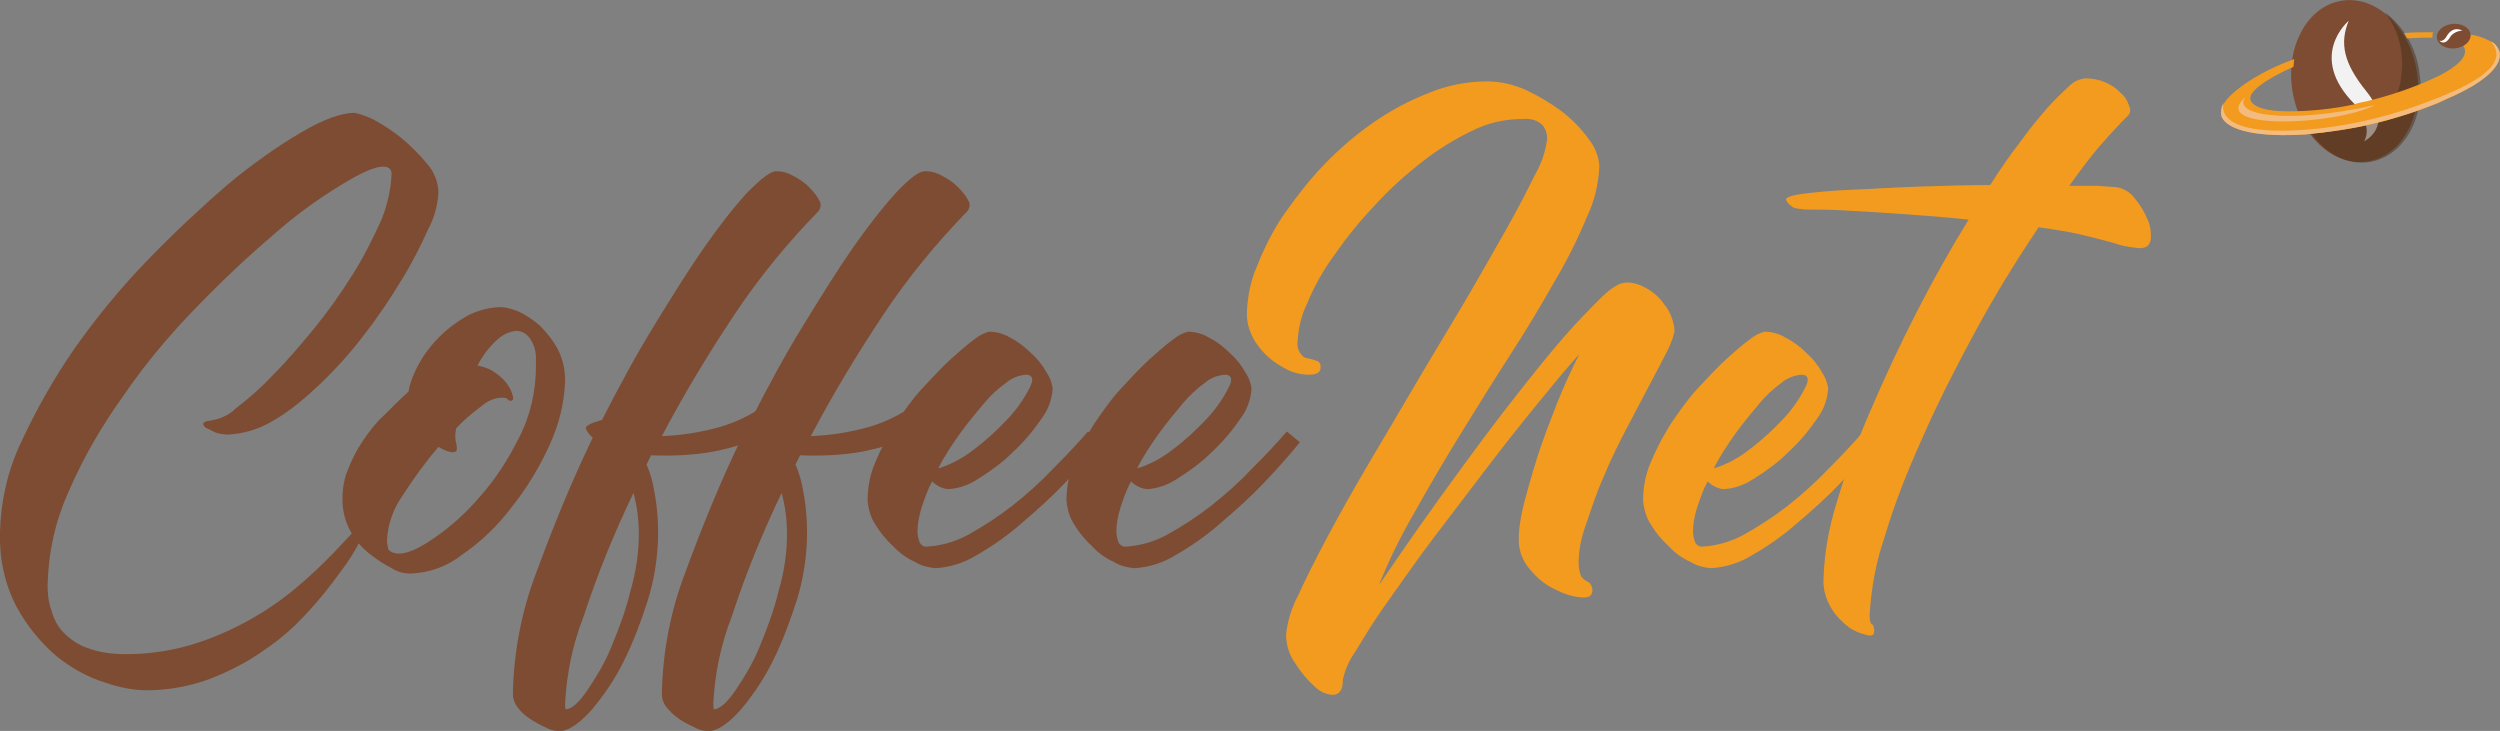 <?xml version="1.0" encoding="utf-8"?>
<!-- Generator: Adobe Illustrator 22.0.1, SVG Export Plug-In . SVG Version: 6.00 Build 0)  -->
<svg version="1.1" id="Ebene_1" xmlns="http://www.w3.org/2000/svg" xmlns:xlink="http://www.w3.org/1999/xlink" x="0px" y="0px"
	 viewBox="0 0 325.6 95.2" style="enable-background:new 0 0 325.6 95.2;" xml:space="preserve">
<rect x="0" y="0" width="325.6" height="95.2" fill="#808080" stroke="none"/>
<style type="text/css">
	.st0{fill:#7D4C32;}
	.st1{fill:#F29B1F;}
	.st2{fill:#F3F2F3;}
	.st3{opacity:0.5;fill:#492E1B;enable-background:new    ;}
	.st4{fill:#F3BC7E;}
	.st5{fill:#FFFFFF;}
</style>
<title>Element 2</title>
<g id="Ebene_2_1_">
	<g id="Ebene_1-2">
		<path class="st0" d="M29.7,56.6c-0.6,0-1.2-0.1-1.7-0.3l-1.2-0.6c-0.3-0.2-0.4-0.5-0.3-0.6c0.2-0.2,0.5-0.3,0.8-0.3
			c1.3-0.2,2.5-0.7,3.4-1.6c1.7-1.3,3.3-2.7,4.8-4.3c1.8-1.8,3.5-3.8,5.4-6.1c1.8-2.2,3.5-4.6,5-7c1.4-2.2,2.6-4.6,3.7-7
			c0.8-1.9,1.3-4,1.4-6.1c0-0.7-0.4-1-1.1-1c-1.1,0-2.9,0.8-5.5,2.4c-3.1,1.9-6,4-8.7,6.4c-3.2,2.7-6.6,5.9-10.1,9.5
			c-3.5,3.6-6.7,7.4-9.5,11.5c-2.8,3.9-5.2,8-7.1,12.4c-1.8,3.9-2.7,8.1-2.8,12.3c0,1.1,0.1,2.2,0.5,3.3c0.3,1.1,0.8,2.1,1.6,2.9
			c0.9,0.9,1.9,1.6,3.1,2c1.6,0.6,3.3,0.8,5,0.8c3.2,0,6.4-0.5,9.4-1.5c2.7-0.9,5.3-2.1,7.8-3.6c2.2-1.3,4.3-2.9,6.2-4.6
			c1.8-1.6,3.3-3.1,4.5-4.4s2.1-2.2,2.7-2.9s0.9-0.7,0.9-0.2c-0.2,0.8-0.5,1.5-0.9,2.2c-0.7,1.5-1.6,2.9-2.6,4.2
			c-1.3,1.8-2.7,3.6-4.2,5.2c-1.7,1.9-3.6,3.6-5.7,5c-2.2,1.6-4.6,2.8-7.1,3.8c-2.7,1-5.5,1.5-8.3,1.5c-1.8,0-3.7-0.4-5.4-1
			c-2.3-0.7-4.4-1.9-6.3-3.4c-2.1-1.8-3.9-4-5.2-6.4c-1.6-3-2.3-6.4-2.2-9.8c0.1-4,1-8,2.7-11.6c2-4.3,4.3-8.4,7-12.3
			c2.9-4.1,6.1-8,9.6-11.6c3.3-3.4,6.8-6.7,10.4-9.8c3-2.5,6.2-4.8,9.6-6.8c2.9-1.7,5.2-2.5,6.9-2.5c0.9,0.2,1.7,0.5,2.5,0.9
			c1.3,0.7,2.5,1.5,3.6,2.4c1.2,1,2.3,2.1,3.3,3.3c0.9,1,1.5,2.4,1.5,3.8c-0.1,1.6-0.5,3.2-1.3,4.7c-1,2.2-2.1,4.4-3.4,6.5
			c-1.5,2.5-3.1,4.9-4.9,7.2c-1.8,2.4-3.8,4.6-5.9,6.6c-1.9,1.8-3.9,3.5-6.2,4.8C33.7,55.9,31.7,56.5,29.7,56.6z"/>
		<path class="st0" d="M53.5,74.7c-0.9,0-1.7-0.2-2.5-0.7c-1-0.5-2-1.2-2.9-1.9c-1-0.8-1.9-1.8-2.5-3c-0.7-1.3-1-2.7-1-4.1
			c0-1.3,0.2-2.6,0.7-3.8c0.5-1.3,1.1-2.5,1.9-3.7c0.8-1.2,1.7-2.4,2.8-3.4c1.1-1.1,2.1-2.1,3.2-3.1c0.2-1.2,0.7-2.4,1.3-3.5
			c0.7-1.3,1.6-2.5,2.7-3.6c1.1-1.1,2.3-2,3.7-2.8c1.4-0.7,2.9-1.1,4.5-1.1c0.8,0.1,1.5,0.3,2.2,0.6c1,0.5,1.9,1.1,2.7,1.8
			c0.9,0.9,1.7,1.9,2.3,3c0.7,1.3,1,2.7,1,4.2c-0.1,2.9-0.8,5.7-2,8.3c-1.3,2.9-3,5.7-5,8.2c-1.8,2.4-4,4.5-6.5,6.2
			C58.2,73.8,55.9,74.6,53.5,74.7z M52,72.1c1,0,2.5-0.6,4.5-2c2.2-1.5,4.2-3.3,5.9-5.3c2.1-2.3,3.8-5,5.2-7.8
			c1.5-2.9,2.2-6.1,2.2-9.3v-1.2c0-0.5-0.1-1-0.3-1.5c-0.2-0.5-0.4-0.9-0.8-1.3c-0.4-0.4-0.9-0.6-1.5-0.6c-0.9,0.1-1.8,0.5-2.5,1.2
			c-1,0.9-1.9,2.1-2.5,3.3c0.9,0.2,1.8,0.5,2.5,1.1c1,0.7,1.8,1.7,2.1,2.9c0.1,0.4,0,0.6-0.3,0.6c-0.2,0-0.3-0.1-0.4-0.2
			c-0.1-0.2-0.4-0.2-1-0.2c-0.9,0.1-1.7,0.5-2.4,1.1c-1.2,0.9-2.3,1.8-3.3,2.9l-0.1,0.8c0,0.4,0,0.7,0.1,1.1
			c0.1,0.3,0.1,0.5,0.1,0.8c0,0.3-0.2,0.4-0.7,0.4c-0.6-0.1-1.2-0.4-1.7-0.7c-1.7,2-3.3,4.2-4.7,6.4c-1.2,1.7-1.9,3.7-2,5.8
			c0,0.4,0.1,0.8,0.2,1.2C51,72,51.5,72.1,52,72.1L52,72.1z"/>
		<path class="st0" d="M101.1,22.3c0.8,0,1.5,0.2,2.2,0.6c0.8,0.4,1.5,0.9,2.1,1.5c0.5,0.5,1,1.1,1.3,1.7c0.3,0.4,0.2,1-0.1,1.4
			c-4,4.1-7.7,8.6-10.9,13.4c-3.4,5.1-6.6,10.4-9.5,15.9c2.6-0.1,5.1-0.5,7.6-1.2c2.4-0.7,4.7-1.9,6.7-3.5c0.7-0.5,1-0.8,1-1.1
			c0-0.3,0.2-0.5,0.4-0.7c0.2-0.2,0.4-0.1,0.5,0.3c0.1,0.5,0.2,1,0.1,1.5c0,0.7-0.2,1.4-0.5,2c-0.3,0.7-0.8,1.3-1.4,1.8
			c-1,0.7-2.1,1.3-3.2,1.7c-1.4,0.5-2.9,0.9-4.4,1.2c-2.7,0.5-5.5,0.6-8.2,0.5l-0.3,0.6l-0.3,0.6c0.5,1.1,0.8,2.2,1,3.4
			c0.9,4.7,0.6,9.6-0.8,14.2c-0.9,2.8-1.9,5.5-3.2,8.1c-1.1,2.2-2.5,4.3-4.1,6.2c-1.5,1.7-2.8,2.6-3.9,2.8h-0.5
			c-0.6,0-1.2-0.2-1.7-0.5c-0.7-0.3-1.4-0.7-2-1.1c-0.6-0.4-1.2-0.9-1.6-1.5c-0.4-0.5-0.6-1.1-0.6-1.7c0.1-5.4,1.1-10.7,3-15.7
			c2.2-6,4.6-11.9,7.4-17.7c-0.4-0.3-0.7-0.7-0.9-1.2c-0.1-0.3,0.6-0.7,2.1-1.1c2.2-4.3,4.4-8.4,6.8-12.3s4.5-7.3,6.6-10.3
			c1.7-2.4,3.5-4.8,5.5-7C99.3,23.1,100.4,22.3,101.1,22.3z M83.2,69.6c0-1.8-0.2-3.6-0.7-5.4C80,69.4,77.8,74.8,76,80.3
			c-1.4,3.6-2.2,7.4-2.4,11.3c0,0.4,0,0.7,0.1,0.8c0.8-0.1,1.7-0.9,2.8-2.5c1.2-1.8,2.3-3.6,3.1-5.6c1-2.4,1.9-4.8,2.5-7.3
			C82.8,74.6,83.2,72.1,83.2,69.6z"/>
		<path class="st0" d="M120.5,22.3c0.8,0,1.5,0.2,2.2,0.6c0.8,0.4,1.5,0.9,2.1,1.5c0.5,0.5,1,1.1,1.3,1.7c0.3,0.4,0.2,1-0.1,1.4
			c-4,4.1-7.7,8.6-10.9,13.4c-3.4,5.1-6.6,10.4-9.5,15.9c2.6-0.1,5.1-0.5,7.6-1.2c2.4-0.7,4.7-1.9,6.7-3.5c0.7-0.5,1-0.8,1-1.1
			c0-0.3,0.2-0.5,0.4-0.7c0.2-0.2,0.4-0.1,0.5,0.3c0.1,0.5,0.2,1,0.1,1.5c0,0.7-0.2,1.4-0.5,2c-0.3,0.7-0.8,1.3-1.4,1.8
			c-1,0.7-2.1,1.3-3.2,1.7c-1.4,0.5-2.9,0.9-4.4,1.2c-2.7,0.5-5.5,0.6-8.2,0.5l-0.3,0.6l-0.3,0.6c0.5,1.1,0.8,2.2,1,3.4
			c0.9,4.7,0.6,9.6-0.8,14.2c-0.9,2.8-1.9,5.5-3.2,8.1c-1.1,2.2-2.5,4.3-4.1,6.2c-1.5,1.7-2.8,2.6-3.9,2.8h-0.5
			c-0.6,0-1.2-0.2-1.7-0.5c-0.7-0.3-1.4-0.7-2-1.1c-0.6-0.4-1.1-0.9-1.6-1.5c-0.4-0.5-0.6-1.1-0.6-1.7c0.1-5.4,1.1-10.7,3-15.7
			c2.2-6,4.6-11.9,7.4-17.7c-0.4-0.3-0.7-0.7-0.9-1.2c-0.1-0.3,0.6-0.7,2.1-1.1c2.2-4.3,4.4-8.4,6.8-12.3s4.5-7.3,6.6-10.3
			c1.7-2.4,3.5-4.8,5.5-7C118.6,23.1,119.7,22.3,120.5,22.3z M102.5,69.6c0-1.8-0.2-3.6-0.7-5.4c-2.5,5.2-4.7,10.6-6.5,16.1
			c-1.4,3.6-2.2,7.4-2.4,11.3c0,0.4,0,0.7,0.1,0.8c0.8-0.1,1.7-0.9,2.8-2.5c1.2-1.8,2.3-3.6,3.1-5.6c1-2.4,1.9-4.8,2.5-7.3
			C102.1,74.6,102.5,72.1,102.5,69.6z"/>
		<path class="st0" d="M143.4,57.6c-1.3,1.6-2.8,3.3-4.6,5.2c-1.8,1.9-3.7,3.6-5.7,5.3c-1.8,1.6-3.8,3-5.9,4.2
			c-1.6,1-3.5,1.6-5.4,1.7c-0.9-0.1-1.8-0.3-2.6-0.8c-1.1-0.5-2.1-1.2-2.9-2.1c-0.9-0.8-1.7-1.8-2.3-2.8c-0.6-0.9-0.9-2-1-3.1
			c0-1.7,0.3-3.4,1-5c0.7-1.7,1.6-3.4,2.6-5c1.1-1.6,2.2-3.2,3.5-4.6c1.3-1.4,2.5-2.7,3.7-3.8c1-0.9,2-1.8,3.1-2.6
			c0.6-0.5,1.2-0.8,1.9-1c1,0,2,0.3,2.8,0.8c1,0.5,1.9,1.2,2.7,2c0.8,0.7,1.5,1.6,2,2.5c0.4,0.6,0.7,1.3,0.8,2.1
			c-0.1,1.5-0.6,2.8-1.5,4c-1.1,1.6-2.3,3-3.7,4.3c-1.3,1.3-2.8,2.4-4.4,3.4c-1.2,0.8-2.5,1.3-3.9,1.4c-0.4,0-0.8-0.1-1.2-0.3
			c-0.4-0.2-0.7-0.4-1-0.7c-0.6,1.1-1,2.3-1.4,3.5c-0.3,1-0.5,2-0.5,3c0,0.5,0.1,1,0.3,1.5c0.2,0.3,0.5,0.5,0.8,0.5
			c1.9-0.1,3.7-0.6,5.4-1.5c2-1.1,4-2.4,5.8-3.8c1.9-1.5,3.7-3.1,5.4-4.9c1.7-1.7,3.2-3.3,4.5-4.8L143.4,57.6z M133.6,48.8
			c-0.9,0.1-1.8,0.4-2.5,1c-1.1,0.8-2.1,1.7-3,2.8c-1,1.2-2.1,2.5-3.1,3.9c-1,1.4-2,2.9-2.8,4.5c1.7-0.5,3.3-1.4,4.7-2.5
			c1.6-1.2,3.1-2.6,4.5-4.1c1.1-1.2,2-2.5,2.7-3.9C134.7,49.4,134.5,48.8,133.6,48.8z"/>
		<path class="st0" d="M169.3,57.6c-1.3,1.6-2.8,3.3-4.6,5.2c-1.8,1.9-3.7,3.6-5.7,5.3c-1.8,1.6-3.8,3-5.9,4.2
			c-1.6,1-3.5,1.6-5.4,1.7c-0.9-0.1-1.8-0.3-2.6-0.8c-1.1-0.5-2.1-1.2-2.9-2.1c-0.9-0.8-1.7-1.8-2.3-2.8c-0.6-0.9-0.9-2-1-3.1
			c0-1.7,0.3-3.4,1-5c0.7-1.7,1.6-3.4,2.6-5c1.1-1.6,2.2-3.2,3.5-4.6c1.3-1.4,2.5-2.7,3.7-3.8c1-0.9,2-1.8,3.1-2.6
			c0.6-0.5,1.2-0.8,1.9-1c1,0,2,0.3,2.8,0.8c1,0.5,1.9,1.2,2.7,2c0.8,0.7,1.5,1.6,2,2.5c0.4,0.6,0.7,1.3,0.8,2.1
			c-0.1,1.5-0.6,2.8-1.5,4c-1.1,1.6-2.3,3-3.7,4.3c-1.3,1.3-2.8,2.4-4.4,3.4c-1.2,0.8-2.5,1.3-3.9,1.4c-0.4,0-0.8-0.1-1.2-0.3
			c-0.4-0.2-0.7-0.4-1-0.7c-0.6,1.1-1,2.3-1.4,3.5c-0.3,1-0.5,2-0.5,3c0,0.5,0.1,1,0.3,1.5c0.2,0.3,0.5,0.5,0.8,0.5
			c1.9-0.1,3.7-0.6,5.4-1.5c2-1.1,4-2.4,5.8-3.8c1.9-1.5,3.7-3.1,5.4-4.9c1.7-1.7,3.2-3.3,4.5-4.8L169.3,57.6z M159.5,48.8
			c-0.9,0.1-1.8,0.4-2.5,1c-1.1,0.8-2.1,1.7-3,2.8c-1,1.2-2.1,2.5-3.1,3.9c-1,1.4-2,2.9-2.8,4.5c1.7-0.5,3.3-1.4,4.7-2.5
			c1.6-1.2,3.1-2.6,4.5-4.1c1.1-1.2,2-2.5,2.7-3.9C160.6,49.4,160.4,48.8,159.5,48.8z"/>
		<path class="st1" d="M205.6,73.3c0,0.6,0.1,1.2,0.3,1.7c0.1,0.2,0.4,0.5,0.6,0.6c0.2,0.1,0.4,0.2,0.6,0.4c0.2,0.3,0.3,0.6,0.3,0.9
			c0,0.7-0.5,1-1.5,0.9c-1.2-0.1-2.3-0.5-3.3-1c-1.3-0.6-2.4-1.5-3.3-2.6c-1-1.1-1.5-2.5-1.5-3.9c0-1.6,0.3-3.2,0.7-4.8
			c0.5-1.9,1.1-4,1.8-6.2s1.6-4.5,2.5-6.8s1.9-4.4,2.9-6.4c-1.7,1.9-3.6,4.2-5.8,6.9s-4.4,5.5-6.6,8.4s-4.5,5.9-6.7,8.8
			s-4.1,5.7-5.9,8.2s-3.1,4.7-4.2,6.5c-0.8,1.1-1.3,2.3-1.6,3.6c0,1.3-0.4,1.9-1.2,2c-0.9,0-1.8-0.4-2.5-1.1c-1-0.9-1.8-1.9-2.5-3
			c-0.8-1.1-1.2-2.4-1.2-3.8c0.2-1.7,0.7-3.4,1.5-4.9c1-2.2,2.3-4.8,3.9-7.8c1.6-3,3.4-6.2,5.4-9.6c2-3.4,4.1-6.9,6.2-10.5
			s4.2-7,6.2-10.4s3.8-6.6,5.4-9.4s2.9-5.4,3.9-7.4c0.8-1.4,1.3-2.9,1.5-4.5c0-0.7-0.2-1.4-0.7-1.9c-0.7-0.6-1.6-0.8-2.5-0.7
			c-2.3,0-4.5,0.5-6.5,1.5c-2.3,1.1-4.6,2.5-6.6,4.1c-2.2,1.7-4.3,3.6-6.2,5.7c-1.9,2-3.6,4.1-5.2,6.4c-1.4,1.9-2.6,4-3.5,6.2
			c-0.8,1.6-1.2,3.3-1.3,5.1c-0.1,0.6,0.1,1.2,0.5,1.7c0.2,0.3,0.6,0.5,1,0.5c0.4,0.1,0.7,0.2,1,0.3s0.5,0.3,0.5,0.8
			c0,0.7-0.5,1-1.5,1c-1.2,0-2.3-0.3-3.3-0.9c-1.3-0.7-2.4-1.6-3.3-2.8c-1-1.3-1.6-2.9-1.5-4.6c0.1-2,0.5-4,1.3-5.8
			c0.9-2.3,2-4.5,3.4-6.6c1.6-2.3,3.3-4.5,5.2-6.5c2-2.1,4.2-4,6.5-5.6c2.3-1.6,4.7-2.9,7.3-3.9c2.4-1,5-1.5,7.6-1.5
			c1.7,0,3.4,0.4,5,1.1c1.7,0.8,3.2,1.7,4.7,2.8c1.3,1,2.5,2.2,3.5,3.6c0.8,1,1.3,2.2,1.4,3.5c-0.1,2.3-0.6,4.5-1.6,6.6
			c-1.2,2.9-2.6,5.7-4.2,8.4c-1.7,3-3.6,6.2-5.8,9.6s-4.3,6.8-6.4,10.2s-4.1,6.8-6,10.2c-1.8,3.1-3.4,6.3-4.7,9.6
			c1.5-2.2,3.2-4.7,5.1-7.4s4-5.6,6.2-8.6s4.3-5.8,6.5-8.6s4.2-5.3,6.1-7.5s3.6-3.9,5-5.3s2.5-2,3.3-2h0.2c0.5,0,1,0.1,1.5,0.3
			c1.3,0.5,2.5,1.4,3.3,2.6c0.8,1,1.2,2.2,1.3,3.4c-0.2,0.9-0.5,1.7-0.9,2.5c-0.6,1.2-1.4,2.7-2.3,4.4l-3,5.7
			c-1.1,2.1-2.1,4.1-3,6.3c-0.9,2-1.6,4.1-2.3,6.2C206,69.8,205.6,71.5,205.6,73.3z"/>
		<path class="st1" d="M244.4,57.6c-1.3,1.6-2.8,3.3-4.6,5.2c-1.8,1.9-3.7,3.6-5.7,5.3c-1.8,1.6-3.8,3-5.9,4.2
			c-1.6,1-3.5,1.6-5.4,1.7c-0.9-0.1-1.8-0.3-2.6-0.8c-1.1-0.5-2.1-1.2-2.9-2.1c-0.9-0.8-1.7-1.8-2.3-2.8c-0.6-0.9-0.9-2-1-3.1
			c0-1.7,0.3-3.4,1-5c0.7-1.7,1.6-3.4,2.6-5c1.1-1.6,2.2-3.2,3.5-4.6c1.3-1.4,2.5-2.7,3.7-3.8c1-0.9,2-1.8,3.1-2.6
			c0.6-0.5,1.2-0.8,1.9-1c1,0,2,0.3,2.8,0.8c1,0.5,1.9,1.2,2.7,2c0.8,0.7,1.5,1.6,2,2.5c0.4,0.6,0.7,1.3,0.8,2.1
			c-0.1,1.5-0.6,2.8-1.5,4c-1.1,1.6-2.3,3-3.7,4.3c-1.3,1.3-2.8,2.4-4.4,3.4c-1.2,0.8-2.5,1.3-3.9,1.4c-0.4,0-0.8-0.1-1.2-0.3
			c-0.4-0.2-0.7-0.4-1-0.7c-0.6,1.1-1,2.3-1.4,3.5c-0.3,1-0.5,2-0.5,3c0,0.5,0.1,1,0.3,1.5c0.2,0.3,0.5,0.5,0.8,0.5
			c1.9-0.1,3.7-0.6,5.4-1.5c2-1.1,4-2.4,5.8-3.8c1.9-1.5,3.7-3.1,5.4-4.9c1.7-1.7,3.2-3.3,4.5-4.8L244.4,57.6z M234.6,48.8
			c-0.9,0.1-1.8,0.4-2.5,1c-1.1,0.8-2.1,1.7-3,2.8c-1,1.2-2.1,2.5-3.1,3.9c-1,1.4-2,2.9-2.8,4.5c1.7-0.5,3.3-1.4,4.7-2.5
			c1.6-1.2,3.1-2.6,4.5-4.1c1.1-1.2,2-2.5,2.7-3.9C235.7,49.4,235.5,48.8,234.6,48.8z"/>
		<path class="st1" d="M275.8,24.4c0.9,0.2,1.7,0.7,2.2,1.4c0.7,0.8,1.3,1.8,1.7,2.8c0.4,0.8,0.5,1.8,0.4,2.7
			c-0.2,0.8-0.7,1.1-1.8,1c-0.7-0.1-1.5-0.2-2.2-0.4c-0.6-0.2-1.3-0.4-2.1-0.6c-0.8-0.2-1.9-0.5-3.2-0.8s-3.1-0.6-5.3-0.9
			c-2.8,4.2-5.6,8.7-8.2,13.5s-5,9.5-7,14.1c-1.9,4.2-3.6,8.5-4.9,12.9c-1.1,3.2-1.7,6.6-1.9,10c0,0.7,0.1,1.1,0.3,1.2
			c0.2,0.1,0.3,0.4,0.3,0.9c0,0.5-0.3,0.7-1,0.5c-0.8-0.2-1.6-0.5-2.3-1c-0.9-0.7-1.7-1.5-2.3-2.5c-0.7-1.2-1.1-2.5-1-3.9
			c0.1-3.3,0.7-6.6,1.7-9.8c1.2-4.1,2.7-8.1,4.4-12c1.8-4.2,3.8-8.5,6-12.8s4.5-8.4,6.8-12.1c-3.8-0.4-7-0.6-9.7-0.8
			s-4.9-0.3-6.6-0.4s-3-0.1-3.9-0.1c-0.6,0-1.2,0-1.8-0.1c-0.3,0-0.6-0.1-0.9-0.2c-0.2-0.2-0.4-0.3-0.5-0.4
			c-0.2-0.2-0.3-0.4-0.4-0.6c0-0.3,0.8-0.6,2.5-0.8s3.7-0.4,6.3-0.5s5.4-0.3,8.5-0.4s6.3-0.2,9.3-0.2c1.2-1.9,2.5-3.8,3.9-5.6
			c1.2-1.7,2.4-3.1,3.5-4.4c0.9-1,1.9-2,2.9-2.9c0.6-0.6,1.3-0.9,2.1-1c1.8,0,3.5,0.7,4.7,2c0.5,0.4,0.8,1,1,1.6
			c0.2,0.4,0.2,0.9-0.1,1.2c-1.2,1.2-2.5,2.6-3.8,4.1s-2.6,3.3-3.9,5.1h3.8C274.1,24.3,275,24.3,275.8,24.4z"/>
		<g id="logo_coffeenet">
			
				<ellipse transform="matrix(0.987 -0.16 0.16 0.987 2.256 49.169)" class="st0" cx="306.7" cy="10.6" rx="8.2" ry="10.6"/>
			<path class="st2" d="M307.9,18.4c0,0,4-1.9,0.3-6.5c-3-3.7-3.5-6.3-2.3-9.2c0,0-5.5,4.6,0.8,10.9
				C309.2,16.6,307.9,18.4,307.9,18.4z"/>
			<path class="st3" d="M308.6,21.1c4.5-0.7,7.4-5.9,6.5-11.7c-0.4-3.1-2-5.9-4.5-7.8c1.9,2.4,2.6,5.6,2.1,8.6
				c-0.3,2.9-2.4,5.4-5.2,6.2c-2,0.5-4.1,0.6-6.2,0.3c-0.3,0-0.6-0.1-0.9-0.3C302.3,19.7,305.4,21.6,308.6,21.1z"/>
			<path class="st1" d="M325.5,6.6c-0.2-0.5-0.6-1-1.1-1.2l0,0c-0.9-0.5-1.8-0.8-2.8-0.9c-0.1,0.6-0.3,1.1-0.8,1.5
				c0.1,0.1,0.2,0.2,0.2,0.4c0.3,1-0.9,2.2-3.2,3.4c-3.1,1.5-6.3,2.6-9.6,3.4c-0.5,0.1-1.1,0.2-1.6,0.4c-2.8,0.6-5.7,0.9-8.6,0.9
				c-2.7,0-4.6-0.5-4.9-1.5s1.8-2.6,5.6-4.3l0.1-1c-4.5,1.6-8.1,4.1-9.1,5.7l0,0c-0.3,0.5-0.4,1.1-0.3,1.7c0.7,2,5.1,2.8,11,2.4
				c3-0.3,5.9-0.7,8.8-1.4c2.9-0.7,5.7-1.6,8.4-2.7c0.4-0.2,0.9-0.4,1.3-0.6C323.5,10.8,326.1,8.5,325.5,6.6z"/>
			<path class="st1" d="M316.8,4.9c0-0.2,0-0.5,0.1-0.7c-1.2,0-2.6,0-3.8,0.1l0.4,0.7C314.8,4.9,316,4.9,316.8,4.9z"/>
			<path class="st4" d="M325.5,6.6c-0.2-0.5-0.6-1-1.1-1.2c2.5,2.8-1.7,5.4-7.8,7.7c-4.6,1.8-9.3,3-14.2,3.6
				c-14.6,1.6-12.8-3.2-12.8-3.3c-0.3,0.5-0.4,1.1-0.3,1.7c0.7,2,5.1,2.8,11,2.4c3-0.3,5.9-0.7,8.8-1.4c2.9-0.7,5.7-1.6,8.4-2.7
				c0.4-0.2,0.9-0.4,1.3-0.6C323.5,10.8,326.1,8.5,325.5,6.6z"/>
			<path id="_Pfad_" class="st4" d="M292.5,12.6c-5.1,4.4,11.4,3.8,16.8,1.1C297.5,16.3,290.5,14.9,292.5,12.6z"/>
			
				<ellipse transform="matrix(0.996 -9.515081e-02 9.515081e-02 0.996 1.004 30.417)" class="st0" cx="319.4" cy="4.7" rx="2.2" ry="1.6"/>
			<path class="st5" d="M317.7,5.3c0,0,0.6,0.7,1.3-0.3c0.3-0.6,1-1,1.7-1c0,0-1.2-0.8-2.1,0.8C318.2,5.5,317.7,5.3,317.7,5.3z"/>
		</g>
	</g>
</g>
</svg>
